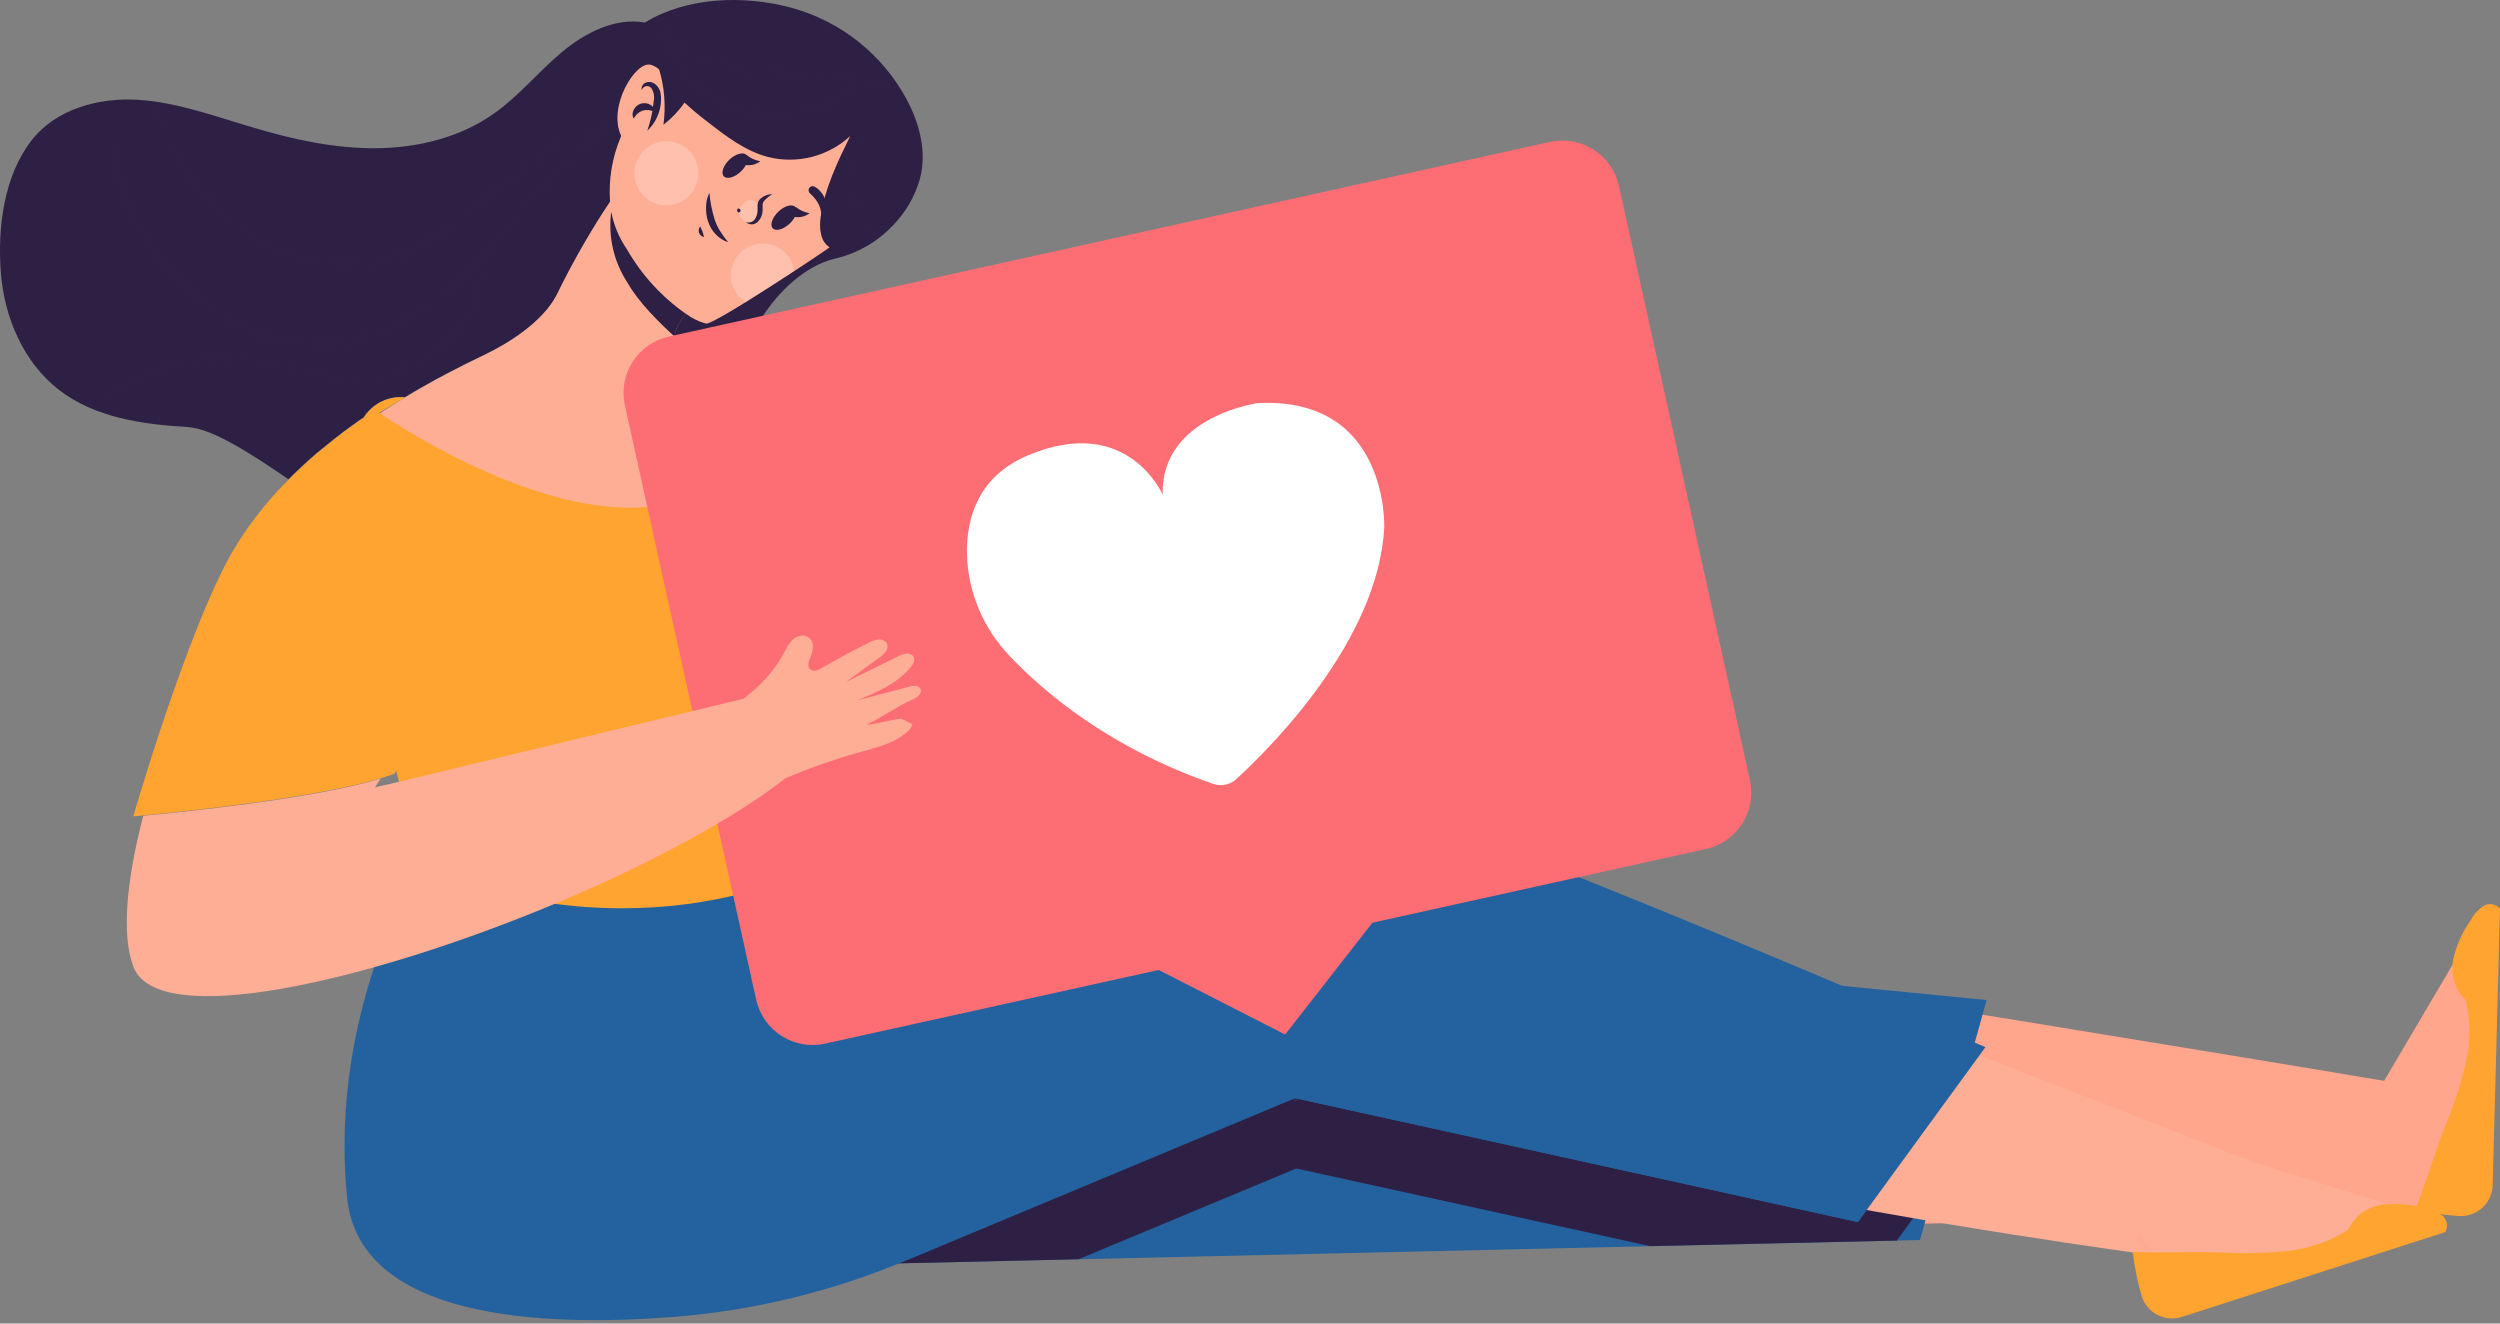 <svg width="153" height="81" viewBox="0 0 153 81" fill="none" xmlns="http://www.w3.org/2000/svg">
<rect x="0" y="0" width="153" height="81" fill="#808080" stroke="none"/>
<path d="M151.853 56.056L145.911 66.147C141.636 65.431 127.928 63.148 112.251 60.64C110.755 65.502 108.933 70.294 107.46 75.142L147.007 74.162L148.205 74.186C149.255 74.204 150.269 73.81 151.031 73.088C151.792 72.365 152.24 71.373 152.277 70.324L152.789 56.073L151.853 56.056Z" fill="#FFA68C"/>
<path d="M150.52 74.423C149.606 74.366 148.699 74.239 147.805 74.043C148.484 72.377 149.006 70.555 149.661 68.882C150.174 67.661 150.587 66.4 150.896 65.112C151.198 63.816 151.198 62.468 150.896 61.173C150.218 60.596 149.987 59.585 150.139 58.702C150.341 57.828 150.713 57.002 151.236 56.273C151.411 55.941 151.668 55.658 151.982 55.452C152.143 55.353 152.333 55.315 152.52 55.343C152.706 55.372 152.876 55.466 153 55.608L152.552 72.516C152.546 72.775 152.489 73.031 152.383 73.268C152.278 73.505 152.126 73.719 151.936 73.896C151.747 74.074 151.524 74.212 151.281 74.302C151.038 74.393 150.779 74.434 150.52 74.423Z" fill="#FFA430"/>
<path d="M47.116 77.497L117.504 75.889L121.579 61.203L49.481 54.111L37.198 59.398L47.116 77.497Z" fill="#24629F"/>
<path d="M119.798 67.62L118.359 72.801L116.089 75.923L100.979 76.262L79.331 71.512L66.006 77.066L55.002 77.317L55.389 77.161L79.239 67.202L113.694 74.79L119.123 67.325C119.363 67.43 119.591 67.525 119.798 67.62Z" fill="#2E2044"/>
<g style="mix-blend-mode:multiply" opacity="0.5">
<path d="M146.458 71.454C146.55 71.539 146.619 71.646 146.661 71.764C146.703 71.882 146.716 72.008 146.699 72.133C146.692 72.256 146.656 72.376 146.593 72.483C146.529 72.589 146.441 72.679 146.336 72.743C146.331 72.314 146.372 71.885 146.458 71.464V71.454Z" fill="#FFA68C"/>
</g>
<path d="M149.162 75.376L149.02 74.613L137.88 71.115L105.367 58.438C104.501 60.287 103.65 62.143 102.832 64.009C101.787 66.385 100.752 68.79 99.68 71.162C113.931 74.301 126.777 76.123 130.924 76.707C131.121 77.82 131.317 78.919 131.368 79.19L149.162 75.376Z" fill="#FFAE96"/>
<g style="mix-blend-mode:multiply" opacity="0.5">
<path d="M121.274 64.518C123.31 65.197 125.346 65.92 127.381 66.642C129.417 67.365 131.433 68.118 133.459 68.855C135.484 69.591 137.5 70.365 139.512 71.138L142.528 72.306C143.546 72.709 144.534 73.1 145.531 73.51C144.513 73.171 143.496 72.811 142.478 72.462L139.424 71.383C137.388 70.66 135.372 69.91 133.347 69.174C131.321 68.437 129.305 67.664 127.293 66.887C125.281 66.11 123.272 65.333 121.274 64.518Z" fill="#FFA68C"/>
<path d="M130.815 75.421C131.005 75.651 131.131 75.848 131.28 76.042C131.429 76.235 131.569 76.425 131.725 76.673C131.58 76.658 131.441 76.612 131.317 76.538C131.192 76.463 131.086 76.362 131.005 76.242C130.917 76.126 130.854 75.993 130.821 75.852C130.789 75.71 130.787 75.563 130.815 75.421Z" fill="#FFA68C"/>
</g>
<path d="M131.066 79.302C130.815 78.423 130.633 77.526 130.52 76.618C132.315 76.697 134.209 76.591 136.004 76.652C137.327 76.729 138.655 76.698 139.974 76.561C141.301 76.424 142.579 75.981 143.706 75.264C143.895 74.854 144.184 74.498 144.548 74.229C144.912 73.961 145.338 73.79 145.786 73.731C146.678 73.629 147.581 73.705 148.443 73.955C148.813 74.009 149.164 74.158 149.461 74.386C149.608 74.505 149.708 74.673 149.743 74.86C149.777 75.047 149.743 75.24 149.647 75.404L133.53 80.595C133.283 80.675 133.023 80.705 132.765 80.683C132.507 80.661 132.255 80.588 132.026 80.468C131.796 80.347 131.593 80.182 131.429 79.982C131.264 79.782 131.141 79.551 131.066 79.302Z" fill="#FFA430"/>
<path d="M25.967 52.469C25.967 52.469 20.063 61.431 21.24 73.283C21.976 80.71 33.089 81.236 41.283 80.592C46.141 80.203 50.905 79.045 55.399 77.161L79.253 67.206L113.704 74.789L121.508 64.087C121.508 64.087 82.768 47.213 77.105 47.003C71.442 46.792 50.425 52.771 50.425 52.771L25.967 52.469Z" fill="#24629F"/>
<g style="mix-blend-mode:multiply" opacity="0.5">
<g style="mix-blend-mode:multiply" opacity="0.5">
<path d="M26.703 58.234C26.828 60.427 27.1 62.609 27.517 64.766C27.931 66.922 28.79 68.969 30.038 70.775C30.668 71.673 31.426 72.474 32.288 73.151C32.724 73.476 33.186 73.765 33.669 74.016C34.154 74.26 34.661 74.457 35.183 74.606C36.233 74.898 37.323 75.024 38.413 74.98C39.504 74.929 40.587 74.771 41.647 74.508C43.767 73.952 45.841 73.231 47.849 72.353C49.885 71.512 51.863 70.579 53.811 69.571C55.759 68.563 57.666 67.471 59.518 66.296C61.371 65.122 63.176 63.867 65.059 62.723C66.93 61.54 68.944 60.598 71.052 59.921C73.184 59.28 75.429 59.105 77.634 59.408C79.82 59.724 81.966 60.268 84.037 61.034C86.117 61.763 88.163 62.557 90.24 63.276C94.384 64.731 98.577 66.036 102.818 67.192C107.06 68.348 111.333 69.366 115.638 70.246C111.317 69.436 107.029 68.473 102.774 67.355C98.519 66.238 94.316 64.949 90.165 63.49C88.082 62.778 86.029 61.99 83.956 61.275C81.899 60.524 79.769 59.993 77.6 59.69C75.438 59.403 73.24 59.583 71.153 60.219C69.076 60.899 67.093 61.837 65.249 63.012C63.373 64.142 61.564 65.387 59.695 66.561C57.825 67.735 55.911 68.814 53.957 69.822C52.002 70.83 49.997 71.753 47.961 72.587C45.937 73.461 43.849 74.177 41.714 74.728C40.638 74.989 39.539 75.143 38.433 75.19C37.322 75.231 36.212 75.098 35.142 74.796C34.609 74.64 34.091 74.436 33.595 74.186C33.103 73.927 32.633 73.629 32.19 73.293C31.317 72.609 30.552 71.798 29.92 70.887C28.68 69.053 27.838 66.979 27.446 64.8C27.05 62.631 26.802 60.437 26.703 58.234Z" fill="#24629F"/>
<path d="M31.026 57.02C30.91 57.878 30.748 58.716 30.568 59.571C30.388 60.426 30.174 61.268 29.947 62.089C29.72 62.91 29.458 63.748 29.173 64.563L28.732 65.784C28.569 66.184 28.417 66.588 28.24 66.982C28.345 66.561 28.467 66.151 28.579 65.73L28.919 64.485L29.597 61.997L30.296 59.51C30.547 58.679 30.775 57.847 31.026 57.02Z" fill="#24629F"/>
<path d="M79.596 48.414C79.582 48.686 79.502 48.95 79.365 49.185C79.238 49.425 79.057 49.633 78.836 49.792C78.859 49.522 78.938 49.26 79.069 49.023C79.2 48.785 79.379 48.578 79.596 48.414Z" fill="#24629F"/>
<path d="M80.312 65.58C80.207 66.247 79.892 66.863 79.412 67.338C79.397 67.354 79.379 67.366 79.358 67.375C79.338 67.383 79.316 67.388 79.294 67.388C79.272 67.388 79.25 67.383 79.229 67.375C79.209 67.366 79.191 67.354 79.175 67.338C79.153 67.317 79.137 67.29 79.131 67.26C79.049 66.951 78.951 66.649 78.87 66.334C78.775 66.018 78.716 65.692 78.693 65.363C78.846 65.658 78.985 65.947 79.117 66.245C79.255 66.544 79.369 66.854 79.457 67.172L79.172 67.097C79.612 66.64 79.995 66.13 80.312 65.58Z" fill="#24629F"/>
</g>
<path d="M113.249 60.46C114.528 60.874 115.77 61.383 117.002 61.916C118.233 62.449 119.445 63.026 120.619 63.684C119.336 63.27 118.094 62.761 116.866 62.228C115.638 61.695 114.423 61.119 113.249 60.46Z" fill="#24629F"/>
</g>
<path d="M52.515 3.672L52.152 3.289C52.152 3.289 47.211 -1.462 42.468 2.444C41.745 3.037 41.072 3.688 40.456 4.392C40.292 4.174 40.06 4.018 39.797 3.947C38.864 3.689 37.137 6.519 37.992 8.307C37.008 10.744 36.974 13.251 38.362 15.26C39.797 17.839 42.369 19.688 43.211 19.817C43.727 19.898 44.789 19.379 45.946 18.673H45.966C46.071 18.609 46.17 18.541 46.278 18.477C47.089 17.971 47.924 17.391 48.654 16.868L49.173 16.488L49.278 16.41C50.51 15.48 51.685 14.476 52.797 13.404C56.943 8.881 52.515 3.672 52.515 3.672Z" fill="#FFAE96"/>
<path d="M46.523 12.61C46.567 12.768 46.572 12.935 46.538 13.095C46.503 13.256 46.431 13.406 46.326 13.533C45.986 13.872 45.725 13.638 45.725 13.638C45.555 13.526 45.402 13.39 45.27 13.234C45.233 13.116 45.214 12.992 45.213 12.868C45.213 12.868 45.759 11.667 46.523 12.61Z" fill="#FFC0AD"/>
<path d="M45.647 13.584C45.743 13.621 45.849 13.625 45.947 13.597C46.046 13.568 46.133 13.507 46.193 13.424C46.306 13.259 46.365 13.064 46.363 12.864C46.363 12.756 46.363 12.654 46.363 12.525C46.369 12.449 46.391 12.375 46.426 12.307C46.462 12.239 46.511 12.18 46.57 12.131C46.767 11.973 47.012 11.884 47.266 11.88C47.075 11.997 46.902 12.141 46.753 12.308C46.7 12.37 46.671 12.45 46.672 12.532C46.672 12.637 46.672 12.766 46.672 12.871C46.671 13.007 46.643 13.14 46.588 13.264C46.533 13.388 46.453 13.499 46.353 13.591C46.258 13.682 46.131 13.733 45.999 13.732C45.867 13.731 45.74 13.678 45.647 13.584Z" fill="#2E2044"/>
<path d="M45.148 12.769C45.165 12.763 45.184 12.76 45.202 12.761C45.221 12.762 45.238 12.767 45.255 12.775C45.271 12.784 45.285 12.796 45.296 12.811C45.307 12.826 45.314 12.843 45.318 12.861C45.322 12.879 45.321 12.898 45.316 12.916C45.312 12.934 45.303 12.95 45.291 12.965C45.279 12.979 45.264 12.99 45.246 12.997C45.229 13.005 45.211 13.008 45.192 13.007C45.135 12.932 45.108 12.925 45.104 12.902C45.101 12.878 45.121 12.864 45.148 12.769Z" fill="#2E2044"/>
<path d="M42.125 12.03C41.843 12.295 41.489 12.472 41.107 12.536C40.725 12.601 40.333 12.551 39.979 12.392C39.626 12.234 39.328 11.974 39.122 11.646C38.916 11.317 38.812 10.936 38.824 10.548C38.835 10.161 38.961 9.786 39.186 9.471C39.41 9.155 39.724 8.913 40.086 8.776C40.448 8.638 40.843 8.611 41.22 8.698C41.598 8.785 41.941 8.982 42.206 9.264C42.561 9.642 42.752 10.145 42.736 10.664C42.721 11.182 42.501 11.673 42.125 12.03Z" fill="#FFC0AD"/>
<path d="M48.643 16.858C47.924 17.381 47.089 17.961 46.268 18.466C46.16 18.531 46.061 18.599 45.956 18.663H45.935C45.678 18.562 45.446 18.404 45.257 18.202C45.038 17.971 44.878 17.689 44.793 17.382C44.707 17.075 44.698 16.752 44.766 16.441C44.834 16.129 44.977 15.839 45.182 15.596C45.388 15.352 45.65 15.163 45.946 15.044C46.241 14.925 46.562 14.88 46.879 14.913C47.195 14.946 47.499 15.056 47.764 15.234C48.029 15.412 48.246 15.651 48.397 15.932C48.548 16.212 48.628 16.526 48.63 16.845L48.643 16.858Z" fill="#FFC0AD"/>
<path d="M45.45 7.822C45.608 7.773 45.774 7.755 45.939 7.768C46.286 7.789 46.614 7.932 46.865 8.172C46.99 8.29 47.091 8.43 47.164 8.586C47.178 8.616 47.186 8.65 47.187 8.683C47.188 8.717 47.183 8.751 47.171 8.782C47.159 8.814 47.14 8.843 47.117 8.867C47.094 8.892 47.066 8.911 47.035 8.925C46.985 8.946 46.929 8.95 46.877 8.938C46.824 8.926 46.776 8.898 46.74 8.857C46.663 8.761 46.58 8.669 46.492 8.582C46.404 8.496 46.309 8.418 46.207 8.348C46.101 8.277 45.987 8.219 45.868 8.175C45.74 8.13 45.608 8.094 45.474 8.07C45.444 8.063 45.416 8.045 45.399 8.019C45.381 7.993 45.374 7.962 45.379 7.931C45.38 7.908 45.387 7.886 45.4 7.867C45.412 7.847 45.43 7.832 45.45 7.822Z" fill="#2E2044"/>
<path d="M50.51 13.19C50.567 13.035 50.596 12.87 50.594 12.705C50.593 12.534 50.562 12.366 50.503 12.206C50.445 12.042 50.358 11.89 50.245 11.758C50.136 11.62 50.001 11.505 49.848 11.419C49.794 11.392 49.733 11.385 49.675 11.399C49.617 11.414 49.566 11.448 49.531 11.497C49.496 11.546 49.48 11.605 49.485 11.665C49.49 11.725 49.517 11.781 49.559 11.823C49.653 11.906 49.74 11.995 49.821 12.091C49.902 12.182 49.974 12.281 50.038 12.386C50.102 12.493 50.153 12.607 50.191 12.725C50.229 12.855 50.256 12.988 50.272 13.122C50.277 13.153 50.294 13.181 50.319 13.2C50.345 13.219 50.376 13.228 50.408 13.224C50.426 13.226 50.445 13.224 50.462 13.218C50.48 13.213 50.496 13.203 50.51 13.19Z" fill="#2E2044"/>
<path d="M42.848 13.852C42.916 13.981 42.95 14.072 42.99 14.167C43.028 14.278 43.06 14.392 43.085 14.507C43.017 14.494 42.954 14.463 42.901 14.419C42.848 14.374 42.808 14.316 42.784 14.252C42.76 14.187 42.753 14.117 42.765 14.048C42.776 13.98 42.804 13.916 42.848 13.862V13.852Z" fill="#2E2044"/>
<path d="M45.335 10.503C44.951 10.863 44.487 10.995 44.297 10.791C44.106 10.588 44.263 10.133 44.636 9.773C45.009 9.414 45.488 9.281 45.678 9.481C45.868 9.682 45.718 10.14 45.335 10.503Z" fill="#2E2044"/>
<path d="M45.688 9.481C45.93 9.685 46.223 9.819 46.536 9.868C46.383 9.987 46.203 10.065 46.013 10.097C45.822 10.129 45.627 10.113 45.444 10.051L45.688 9.481Z" fill="#2E2044"/>
<path d="M48.331 13.682C47.948 14.045 47.483 14.174 47.293 13.974C47.103 13.774 47.259 13.316 47.632 12.956C48.005 12.596 48.48 12.464 48.67 12.664C48.861 12.864 48.718 13.319 48.331 13.682Z" fill="#2E2044"/>
<path d="M48.701 12.661C48.944 12.864 49.237 12.998 49.549 13.048C49.397 13.166 49.217 13.245 49.026 13.277C48.836 13.309 48.64 13.293 48.457 13.231L48.701 12.661Z" fill="#2E2044"/>
<path d="M43.414 11.796C43.463 12.348 43.57 12.894 43.733 13.424C43.817 13.677 43.931 13.918 44.073 14.144C44.222 14.38 44.386 14.607 44.565 14.822C44.273 14.733 44.011 14.568 43.805 14.344C43.59 14.119 43.429 13.848 43.333 13.553C43.237 13.262 43.196 12.956 43.211 12.651C43.215 12.354 43.285 12.062 43.414 11.796Z" fill="#2E2044"/>
<path d="M39.275 5.518C39.253 5.425 39.265 5.327 39.309 5.242C39.353 5.158 39.427 5.092 39.516 5.057C39.615 5.018 39.722 5.006 39.827 5.024C39.932 5.042 40.029 5.089 40.11 5.158C40.267 5.287 40.377 5.465 40.422 5.664C40.455 5.842 40.465 6.023 40.452 6.204C40.415 6.889 40.115 7.533 39.614 8.002C39.82 7.411 39.952 6.796 40.008 6.173C40.062 5.912 40.015 5.64 39.876 5.413C39.842 5.367 39.797 5.33 39.746 5.304C39.694 5.279 39.638 5.266 39.58 5.267C39.51 5.272 39.442 5.298 39.387 5.343C39.333 5.389 39.293 5.45 39.275 5.518Z" fill="#2E2044"/>
<path d="M38.779 7.266C38.734 7.183 38.711 7.091 38.711 6.997C38.711 6.904 38.734 6.812 38.779 6.729C38.821 6.638 38.882 6.557 38.958 6.49C39.033 6.424 39.122 6.374 39.218 6.344C39.313 6.314 39.415 6.304 39.514 6.316C39.614 6.327 39.711 6.36 39.797 6.41C39.88 6.454 39.951 6.518 40.003 6.596C40.054 6.675 40.085 6.765 40.093 6.858C39.962 6.793 39.82 6.752 39.675 6.736C39.561 6.724 39.445 6.735 39.336 6.77C39.23 6.803 39.131 6.857 39.047 6.93C38.938 7.024 38.847 7.138 38.779 7.266Z" fill="#2E2044"/>
<path d="M55.487 6.081C54.76 4.73 53.767 3.539 52.569 2.579C51.371 1.62 49.992 0.911 48.514 0.496C45.562 -0.315 42.067 -0.206 39.468 1.379C37.636 1.06 35.81 2.003 34.379 3.197C32.947 4.392 31.769 5.864 30.256 6.93C28.176 8.416 25.573 9.05 23.018 9.071C20.463 9.091 17.928 8.535 15.492 7.805C13.171 7.127 10.871 6.261 8.455 6.109C6.039 5.956 3.426 6.675 1.94 8.579C0.243 10.757 -0.157 13.903 0.05 16.658C0.257 19.413 1.431 22.182 3.62 23.868C5.808 25.555 8.709 25.976 11.471 26.135C13.012 26.223 15.401 27.794 17.654 29.331C18.264 28.721 18.872 28.164 19.432 27.682L19.71 27.462L19.869 27.333C20.731 26.613 21.457 26.091 21.875 25.802C22.038 25.687 22.173 25.592 22.275 25.531C22.276 25.521 22.276 25.511 22.275 25.5C22.288 25.486 22.299 25.47 22.309 25.453L22.357 25.385L22.421 25.3C22.447 25.267 22.476 25.235 22.506 25.205C22.784 24.888 23.134 24.642 23.526 24.487C23.919 24.332 24.342 24.272 24.762 24.313C26.425 23.295 28.155 22.419 29.614 21.731C31.199 20.977 33.242 19.668 34.08 18.052C34.926 16.326 35.87 14.651 36.91 13.034L37.337 12.393C37.23 11.001 37.463 9.603 38.016 8.321C37.161 6.533 38.898 3.706 39.831 3.964C40.02 4.014 40.194 4.11 40.337 4.242C40.667 5.341 40.757 6.499 40.602 7.635C41.1 7.253 41.537 6.795 41.894 6.278C42.337 6.69 42.8 7.078 43.282 7.442C44.419 8.328 45.596 9.234 46.987 9.604C47.867 9.827 48.789 9.828 49.67 9.606C50.55 9.384 51.361 8.945 52.03 8.331C51.256 9.912 50.479 11.511 50.228 13.251C50.13 13.93 50.18 14.771 50.771 15.134C50.808 15.155 43.72 19.885 43.208 19.807C42.755 19.683 42.331 19.476 41.955 19.196C41.45 19.79 41.216 20.258 41.222 20.608C41.243 21.653 43.258 21.816 45.057 22.508C45.506 21.455 46.028 20.435 46.618 19.454C47.636 17.846 49.258 16.278 51.076 15.833C52.442 15.524 53.685 14.816 54.646 13.797C55.411 13.015 55.972 12.058 56.281 11.008C56.749 9.373 56.298 7.591 55.487 6.081Z" fill="#2E2044"/>
<g style="mix-blend-mode:multiply" opacity="0.5">
<path d="M9.3 6.346C10.318 9.091 11.953 11.663 14.24 13.505C15.38 14.424 16.68 15.123 18.074 15.569C19.458 16.038 20.93 16.185 22.379 15.997C23.828 15.809 25.214 15.29 26.432 14.483C27.665 13.695 28.839 12.817 29.944 11.856C31.056 10.879 32.229 9.972 33.456 9.142C34.696 8.309 36.091 7.732 37.558 7.445C37.594 7.44 37.631 7.446 37.663 7.464C37.694 7.482 37.719 7.51 37.733 7.543C37.747 7.577 37.75 7.614 37.74 7.649C37.73 7.685 37.709 7.715 37.68 7.737C36.182 8.817 34.802 10.051 33.561 11.419C32.292 12.776 31.121 14.211 29.828 15.572C28.583 16.967 27.172 18.206 25.628 19.26C24.064 20.319 22.272 20.995 20.399 21.232C18.513 21.401 16.618 21.03 14.936 20.163C13.26 19.315 11.762 18.154 10.524 16.742C9.279 15.345 8.292 13.736 7.61 11.992C6.912 10.258 6.663 8.375 6.884 6.519C6.695 8.368 6.974 10.235 7.695 11.948C8.404 13.66 9.406 15.236 10.657 16.603C11.891 17.992 13.381 19.131 15.044 19.959C16.692 20.789 18.542 21.134 20.378 20.953C22.204 20.713 23.947 20.047 25.468 19.009C26.991 17.967 28.381 16.743 29.608 15.365C30.87 14.008 32.037 12.562 33.31 11.201C34.567 9.813 35.968 8.561 37.49 7.469L37.609 7.761C36.181 8.047 34.827 8.618 33.625 9.44C32.406 10.252 31.24 11.141 30.134 12.101C29.016 13.068 27.827 13.951 26.578 14.741C25.321 15.549 23.897 16.061 22.413 16.238C20.929 16.414 19.424 16.25 18.013 15.758C16.601 15.296 15.29 14.569 14.148 13.617C11.865 11.717 10.287 9.101 9.3 6.346Z" fill="#2E2044"/>
<path d="M6.056 24.642C6.947 23.896 7.941 23.284 9.008 22.823C10.082 22.365 11.215 22.059 12.374 21.914C13.536 21.78 14.71 21.803 15.865 21.982C17.019 22.138 18.149 22.382 19.286 22.562C20.41 22.775 21.555 22.86 22.699 22.813C23.266 22.784 23.828 22.693 24.375 22.541C24.919 22.383 25.442 22.163 25.936 21.887C26.925 21.312 27.765 20.512 28.386 19.552C29.029 18.594 29.427 17.493 29.547 16.346C29.489 17.513 29.139 18.647 28.529 19.644C27.913 20.648 27.07 21.494 26.069 22.114C25.052 22.721 23.902 23.071 22.72 23.132C21.552 23.19 20.382 23.115 19.231 22.908C18.084 22.715 16.958 22.463 15.838 22.297C15.276 22.212 14.71 22.156 14.142 22.131C13.57 22.116 12.998 22.133 12.428 22.182C11.287 22.295 10.166 22.565 9.099 22.986C8.015 23.398 6.991 23.955 6.056 24.642Z" fill="#2E2044"/>
<path d="M55.09 5.498C53.844 5.098 52.55 4.87 51.242 4.819C49.939 4.727 48.63 4.721 47.316 4.622C45.991 4.551 44.684 4.278 43.441 3.811C42.174 3.343 41.069 2.518 40.259 1.436L40.564 1.3C40.825 2.524 41.405 3.656 42.245 4.583C43.086 5.51 44.156 6.198 45.349 6.577C46.55 6.954 47.829 7.015 49.061 6.753C50.311 6.508 51.479 5.949 52.454 5.128C51.506 6.003 50.349 6.619 49.093 6.916C47.838 7.214 46.527 7.182 45.287 6.824C44.037 6.454 42.911 5.75 42.03 4.788C41.147 3.827 40.533 2.649 40.249 1.375C40.238 1.331 40.246 1.285 40.269 1.247C40.293 1.209 40.331 1.182 40.374 1.171C40.407 1.165 40.442 1.168 40.473 1.181C40.504 1.193 40.531 1.215 40.551 1.243C41.317 2.277 42.365 3.069 43.571 3.523C44.782 3.977 46.053 4.256 47.344 4.351C48.643 4.48 49.956 4.517 51.263 4.643C52.573 4.743 53.862 5.031 55.09 5.498Z" fill="#2E2044"/>
<path d="M52.773 8.036C52.559 9.172 52.247 10.289 52.291 11.412C52.303 11.968 52.418 12.516 52.63 13.03C52.848 13.556 53.199 14.015 53.648 14.364C53.107 14.109 52.666 13.68 52.396 13.146C52.12 12.612 51.967 12.023 51.948 11.422C51.937 10.831 52.012 10.241 52.172 9.671C52.328 9.111 52.529 8.564 52.773 8.036Z" fill="#2E2044"/>
</g>
<path d="M98.669 15.925C98.508 15.912 98.35 15.963 98.227 16.067C97.576 16.485 97.047 17.085 96.395 17.503C97.009 16.668 97.501 15.653 98.115 14.819C98.228 14.688 98.312 14.536 98.363 14.371C98.388 14.293 98.386 14.21 98.358 14.133C98.33 14.057 98.276 13.993 98.207 13.95C98.004 13.858 97.756 14.038 97.579 14.205L95.174 16.441C96.008 15.423 96.87 14.323 97.108 13.047C97.148 12.817 97.148 12.535 96.955 12.42C96.875 12.384 96.787 12.371 96.701 12.382C96.614 12.392 96.532 12.427 96.463 12.481C96.32 12.591 96.197 12.726 96.1 12.878C95.421 13.835 94.743 14.79 94.064 15.745L95.133 13.516C95.232 13.341 95.299 13.15 95.33 12.953C95.346 12.858 95.334 12.761 95.296 12.673C95.258 12.585 95.196 12.51 95.116 12.457C95.022 12.42 94.92 12.409 94.82 12.424C94.72 12.439 94.625 12.479 94.546 12.542C94.382 12.671 94.242 12.827 94.132 13.003C93.519 13.87 92.932 14.754 92.371 15.657C92.239 15.871 92.052 16.115 91.814 16.101C91.523 16.101 91.451 15.721 91.424 15.423C91.412 15.17 91.339 14.924 91.21 14.707C91.141 14.602 91.043 14.518 90.929 14.465C90.814 14.413 90.687 14.393 90.562 14.408C90.417 14.449 90.285 14.527 90.18 14.634C90.074 14.741 89.997 14.873 89.958 15.019C89.887 15.3 89.86 15.591 89.88 15.881C89.874 16.902 89.681 17.915 89.31 18.867L89.137 19.294C86.494 21.866 78.561 29.443 69.369 36.99C64.157 34.031 59.24 30.743 55.196 27.913C54.856 28.486 54.486 29.06 54.133 29.637C53.036 31.84 52.03 34.082 51.114 36.362C50.591 37.665 50.096 38.978 49.607 40.298C52.695 41.889 55.959 43.41 59.108 44.865C60.038 45.296 61.666 46.059 63.434 46.901C65.665 47.951 68.163 48.297 70.596 47.894C73.028 47.491 75.281 46.358 77.054 44.645C77.95 43.776 78.775 42.948 79.389 42.286C86.026 35.161 91.713 27.129 93.409 22.966C93.535 22.803 93.65 22.626 93.749 22.484C94.201 21.932 94.67 21.39 95.157 20.858C95.716 20.248 96.3 19.654 96.901 19.081C97.685 18.334 98.543 17.557 98.852 16.549C98.92 16.322 98.92 15.986 98.669 15.925Z" fill="#FFAE96"/>
<path d="M23.612 29.671C24.266 30.899 24.833 32.173 25.308 33.481C29.54 34.675 33.88 35.456 38.287 35.456C43.231 35.456 47.968 34.543 52.712 33.216L53.875 32.877C54.004 32.015 54.093 31.282 54.13 30.729C54.13 30.634 54.225 29.847 54.31 28.958C54.225 28.91 54.137 28.866 54.059 28.819C54.079 28.53 54.103 28.228 54.123 27.943L56.081 27.899L55.925 27.814C54.228 25.609 48.799 24.146 45.532 22.664C43.632 21.809 41.317 21.727 41.294 20.594C41.294 20.255 41.49 19.796 41.989 19.203L42.125 19.043L38.996 11.364L37.758 11.704L36.889 13.017C35.854 14.638 34.913 16.317 34.07 18.046C33.238 19.661 31.206 20.981 29.621 21.737C27.209 22.898 23.972 24.618 21.661 26.467C22.105 27.631 23.005 28.585 23.612 29.671Z" fill="#FFAE96"/>
<g style="mix-blend-mode:multiply" opacity="0.5">
<path d="M33.293 25.616C33.694 25.643 34.089 25.734 34.463 25.884C34.842 26.022 35.196 26.221 35.512 26.471C34.706 26.4 33.937 26.104 33.293 25.616Z" fill="#FFAE96"/>
</g>
<path d="M41.993 19.216C41.494 19.81 41.287 20.261 41.297 20.608C40.395 19.8 39.075 18.494 38.426 17.337C37.567 16.048 37.205 14.491 37.408 12.956C37.564 13.784 37.892 14.571 38.372 15.263C39.272 16.833 40.508 18.183 41.993 19.216Z" fill="#2E2044"/>
<path d="M56.102 27.764C54.486 26.26 52.23 25.28 51.069 24.693L50.425 24.309C49.746 23.75 47.71 23.631 47.71 23.631L49.203 24.218C48.348 26.104 47.007 27.729 45.316 28.925C43.626 30.121 41.647 30.846 39.584 31.024C32.383 31.676 23.205 25.256 23.205 25.256L24.786 24.32C24.366 24.279 23.942 24.338 23.55 24.493C23.158 24.649 22.808 24.895 22.53 25.212C22.5 25.242 22.471 25.274 22.445 25.307L22.38 25.392L22.333 25.46C22.323 25.476 22.311 25.492 22.299 25.507C22.3 25.517 22.3 25.527 22.299 25.538C22.197 25.599 22.061 25.694 21.898 25.809C21.481 26.098 20.755 26.62 19.893 27.339L19.734 27.468L19.455 27.689C18.895 28.171 18.288 28.727 17.677 29.338C16.33 30.669 15.162 32.17 14.203 33.803C11.414 38.696 8.16 49.958 8.16 49.958C8.16 49.958 19.764 48.964 24.141 47.352L24.253 47.179L25.729 53.175C40.381 58.879 50.662 52.679 50.662 52.679C51.154 50.901 52.125 47.081 53.149 42.985L59.128 45.893L65.799 34.448C63.142 32.3 59.284 29.752 56.102 27.764Z" fill="#FFA430"/>
<g style="mix-blend-mode:multiply" opacity="0.5">
<path d="M24.314 47.05C24.708 45.819 25.169 44.624 25.631 43.426C26.092 42.229 26.574 41.051 27.12 39.867C26.494 42.371 25.551 44.785 24.314 47.05Z" fill="#FFA430"/>
</g>
<g style="mix-blend-mode:screen" opacity="0.5">
<path d="M22.482 26.128C23.63 27.161 24.855 28.105 26.147 28.951C28.731 30.633 31.566 31.893 34.545 32.684L35.668 32.959L36.801 33.186L37.945 33.373L39.099 33.515C38.712 33.515 38.325 33.485 37.935 33.461L36.778 33.349L35.627 33.169L34.484 32.938C31.441 32.234 28.561 30.953 26.001 29.165C24.727 28.276 23.548 27.259 22.482 26.128Z" fill="#FFA430"/>
<path d="M17.484 30.502C18.397 30.269 19.355 30.284 20.26 30.546C21.165 30.808 22.021 31.214 22.798 31.747C24.355 32.813 25.6 34.238 26.981 35.48C27.663 36.102 28.407 36.654 29.201 37.126C29.998 37.587 30.851 37.946 31.739 38.194C33.512 38.709 35.395 38.709 37.168 38.194C38.942 37.689 40.381 36.45 41.949 35.429C42.732 34.891 43.597 34.482 44.511 34.218C45.439 34.016 46.394 33.972 47.337 34.089C48.252 34.205 49.18 34.167 50.082 33.977C50.964 33.711 51.757 33.21 52.376 32.528C53.002 31.845 53.509 31.061 53.876 30.21C54.246 29.355 54.571 28.48 54.849 27.591C54.606 28.492 54.309 29.378 53.96 30.244C53.611 31.12 53.115 31.93 52.495 32.64C51.867 33.361 51.052 33.894 50.14 34.18C49.216 34.395 48.263 34.453 47.32 34.35C46.408 34.219 45.478 34.27 44.586 34.499C43.693 34.728 42.855 35.132 42.118 35.687C41.345 36.196 40.602 36.762 39.814 37.278C39.028 37.813 38.169 38.231 37.263 38.52C35.426 39.04 33.48 39.028 31.65 38.486C29.828 37.957 28.164 36.987 26.805 35.663C25.427 34.391 24.216 32.949 22.703 31.883C21.951 31.337 21.117 30.914 20.232 30.631C19.343 30.35 18.396 30.305 17.484 30.502Z" fill="#FFA430"/>
<path d="M15.024 32.314C15.911 31.921 16.9 31.821 17.847 32.029C18.798 32.223 19.696 32.619 20.48 33.189C22.055 34.34 23.168 35.962 24.294 37.495C24.848 38.269 25.446 39.01 26.086 39.714C26.718 40.416 27.458 41.011 28.278 41.479C29.923 42.395 31.898 42.585 33.754 42.303C35.61 42.022 37.382 41.235 39.088 40.386C40.795 39.538 42.522 38.632 44.419 38.198C45.359 37.977 46.306 37.838 47.232 37.621C48.161 37.426 49.05 37.075 49.862 36.583C51.496 35.564 52.689 33.969 53.204 32.114C52.745 34.008 51.582 35.656 49.95 36.722C49.131 37.242 48.229 37.616 47.283 37.828C46.35 38.065 45.4 38.218 44.48 38.452C42.634 38.917 40.934 39.809 39.224 40.664C37.514 41.52 35.739 42.361 33.795 42.639C31.851 42.918 29.839 42.714 28.118 41.75C27.276 41.261 26.515 40.641 25.865 39.915C25.218 39.2 24.621 38.441 24.077 37.645C22.974 36.09 21.899 34.475 20.375 33.322C19.62 32.743 18.75 32.331 17.823 32.114C16.892 31.89 15.914 31.96 15.024 32.314Z" fill="#FFA430"/>
<path d="M13.28 36.786C13.582 36.598 13.904 36.445 14.24 36.331C14.582 36.23 14.934 36.164 15.289 36.135C16.003 36.09 16.72 36.173 17.406 36.379C18.791 36.789 19.978 37.668 21.016 38.629C22.055 39.589 22.974 40.688 23.979 41.682C24.941 42.691 26.095 43.499 27.372 44.058C28.677 44.546 30.085 44.695 31.464 44.489C32.856 44.285 34.229 43.962 35.566 43.525C36.913 43.079 38.288 42.723 39.682 42.459C41.084 42.192 42.529 42.254 43.903 42.639C42.525 42.32 41.093 42.314 39.713 42.622C38.332 42.918 36.972 43.302 35.641 43.773C34.296 44.241 32.91 44.582 31.501 44.791C30.072 45.019 28.608 44.881 27.246 44.39C25.93 43.802 24.746 42.956 23.762 41.903C22.744 40.885 21.844 39.813 20.837 38.849C19.867 37.833 18.677 37.053 17.359 36.569C16.694 36.342 15.994 36.236 15.292 36.253C14.941 36.271 14.594 36.324 14.254 36.413C13.916 36.498 13.589 36.624 13.28 36.786Z" fill="#FFA430"/>
<path d="M10.528 43.827C10.899 43.236 11.395 42.733 11.981 42.354C12.568 41.975 13.23 41.73 13.921 41.635C14.625 41.532 15.343 41.593 16.018 41.815C16.681 42.049 17.304 42.382 17.867 42.802C18.984 43.633 19.937 44.628 21.105 45.31C21.681 45.66 22.325 45.882 22.994 45.961C23.671 46.053 24.359 45.921 24.952 45.584C24.377 45.986 23.681 46.176 22.981 46.124C22.279 46.078 21.595 45.878 20.979 45.537C19.737 44.858 18.767 43.861 17.667 43.077C17.137 42.667 16.548 42.34 15.92 42.106C15.287 41.897 14.618 41.824 13.955 41.893C13.286 41.963 12.638 42.169 12.052 42.5C11.454 42.828 10.935 43.281 10.528 43.827Z" fill="#FFA430"/>
<path d="M24.884 46.996C25.882 46.284 27.195 46.151 28.39 46.365C29.589 46.624 30.719 47.135 31.705 47.865C32.723 48.544 33.622 49.351 34.589 50.057C35.528 50.791 36.591 51.349 37.728 51.706C38.871 52.02 40.08 52.002 41.212 51.652C42.358 51.292 43.482 50.866 44.578 50.376C45.694 49.877 46.888 49.574 48.107 49.48C49.315 49.446 50.601 49.758 51.48 50.613C50.528 49.862 49.319 49.515 48.114 49.646C46.922 49.771 45.761 50.099 44.68 50.617C43.581 51.139 42.447 51.584 41.287 51.95C40.695 52.122 40.084 52.224 39.468 52.256C38.846 52.28 38.224 52.204 37.626 52.032C36.456 51.653 35.363 51.068 34.399 50.304C33.425 49.575 32.516 48.781 31.549 48.075C30.601 47.338 29.508 46.811 28.342 46.528C27.172 46.231 25.933 46.399 24.884 46.996Z" fill="#FFA430"/>
<path d="M26.184 50.969C26.625 50.657 27.142 50.469 27.681 50.427C28.22 50.386 28.762 50.441 29.282 50.59C29.803 50.737 30.304 50.947 30.775 51.214C31.243 51.489 31.696 51.788 32.132 52.11C32.955 52.771 33.835 53.357 34.762 53.861C35.232 54.083 35.728 54.245 36.238 54.342C36.751 54.436 37.272 54.47 37.792 54.444C38.844 54.392 39.886 54.211 40.894 53.905C41.911 53.62 42.906 53.226 43.947 52.941C44.97 52.612 46.022 52.384 47.089 52.262C48.161 52.153 49.242 52.291 50.252 52.666C49.233 52.357 48.16 52.276 47.106 52.429C46.057 52.576 45.026 52.826 44.025 53.175C42.023 53.854 40.001 54.678 37.816 54.77C37.271 54.79 36.726 54.749 36.191 54.648C35.654 54.541 35.135 54.365 34.643 54.125C33.7 53.609 32.811 52.998 31.99 52.303C31.577 51.973 31.145 51.667 30.697 51.387C30.247 51.115 29.768 50.895 29.269 50.732C28.769 50.566 28.244 50.488 27.718 50.501C27.174 50.52 26.645 50.681 26.184 50.969Z" fill="#FFA430"/>
</g>
<path d="M94.865 8.684L40.934 20.597C40.019 20.799 39.221 21.357 38.716 22.147C38.211 22.938 38.041 23.896 38.243 24.812L46.278 61.179C46.48 62.095 47.038 62.893 47.828 63.398C48.619 63.902 49.577 64.072 50.493 63.87L70.909 59.361L78.649 63.314L83.99 56.47L104.41 51.957C104.863 51.857 105.292 51.669 105.673 51.403C106.053 51.137 106.378 50.798 106.627 50.407C106.877 50.015 107.047 49.579 107.127 49.121C107.208 48.664 107.198 48.196 107.097 47.743L99.079 11.375C98.877 10.459 98.32 9.661 97.529 9.157C96.739 8.652 95.781 8.482 94.865 8.684Z" fill="#FD6E74"/>
<path d="M71.153 30.274C71.153 30.274 69.019 25.307 62.935 27.859C59.881 29.134 59.155 31.652 59.176 33.847C59.224 36.187 60.148 38.423 61.765 40.115C63.855 42.341 67.872 45.764 74.245 47.973C74.483 48.057 74.74 48.075 74.988 48.024C75.236 47.974 75.466 47.858 75.653 47.688C77.733 45.785 84.353 39.205 84.716 32.287C84.716 32.287 85.021 24.275 76.993 24.669C76.993 24.669 71.038 25.466 71.153 30.274Z" fill="white"/>
<path d="M54.378 43.603C53.926 43.874 53.475 44.142 53.021 44.359C53.743 44.305 54.446 44.057 55.162 43.98L55.84 44.319C55.801 44.465 55.722 44.597 55.613 44.702C54.863 45.445 53.743 45.72 52.695 46.012L52.355 46.11C51.677 46.3 50.998 46.521 50.32 46.755C49.641 46.989 48.979 47.247 48.314 47.522L48.056 47.641C44.724 50.226 39.502 52.995 33.914 55.33C22.536 60.08 9.649 63.069 8.166 59.167C7.406 57.172 7.769 53.772 8.767 49.924C11.057 49.711 19.147 48.906 23.29 47.651L22.95 48.187L24.406 47.848L45.522 42.758C45.712 42.592 45.915 42.419 46.105 42.269C46.883 41.602 47.531 40.797 48.016 39.894C48.135 39.63 48.295 39.386 48.491 39.171C48.595 39.063 48.725 38.983 48.869 38.939C49.012 38.895 49.165 38.889 49.312 38.92C49.431 38.963 49.536 39.04 49.612 39.141C49.689 39.242 49.734 39.364 49.743 39.49C49.755 39.742 49.703 39.993 49.593 40.22C49.485 40.485 49.376 40.837 49.621 40.99C49.865 41.143 50.106 40.99 50.326 40.861C51.242 40.332 52.178 39.829 53.133 39.351C53.312 39.247 53.508 39.177 53.713 39.144C53.812 39.126 53.915 39.134 54.01 39.168C54.105 39.202 54.19 39.261 54.256 39.338C54.301 39.422 54.321 39.517 54.313 39.612C54.306 39.708 54.27 39.798 54.212 39.874C54.088 40.033 53.939 40.171 53.77 40.281L51.775 41.737L54.938 40.183C55.096 40.095 55.268 40.034 55.447 40.003C55.532 39.987 55.621 39.996 55.702 40.027C55.783 40.058 55.855 40.111 55.908 40.179C56.027 40.376 55.908 40.62 55.749 40.807C54.948 41.825 53.669 42.361 52.444 42.87L55.623 42.032C55.857 41.971 56.159 41.93 56.302 42.106C56.344 42.176 56.361 42.258 56.351 42.339C56.34 42.42 56.303 42.494 56.244 42.551C56.12 42.672 55.974 42.766 55.813 42.829C55.325 43.033 54.853 43.321 54.378 43.603Z" fill="#FFAE96"/>
<g style="mix-blend-mode:multiply" opacity="0.5">
<path d="M11.332 56.901C11.671 57.118 11.98 57.338 12.303 57.538C12.625 57.739 12.941 57.922 13.287 58.149C12.871 58.165 12.462 58.046 12.119 57.81C11.768 57.597 11.492 57.279 11.332 56.901Z" fill="#FFAE96"/>
<path d="M20.022 48.825C20.455 48.544 20.94 48.352 21.447 48.258C21.953 48.15 22.475 48.142 22.984 48.234C22.502 48.376 22.011 48.489 21.515 48.574C21.022 48.685 20.524 48.769 20.022 48.825Z" fill="#FFAE96"/>
</g>
</svg>
